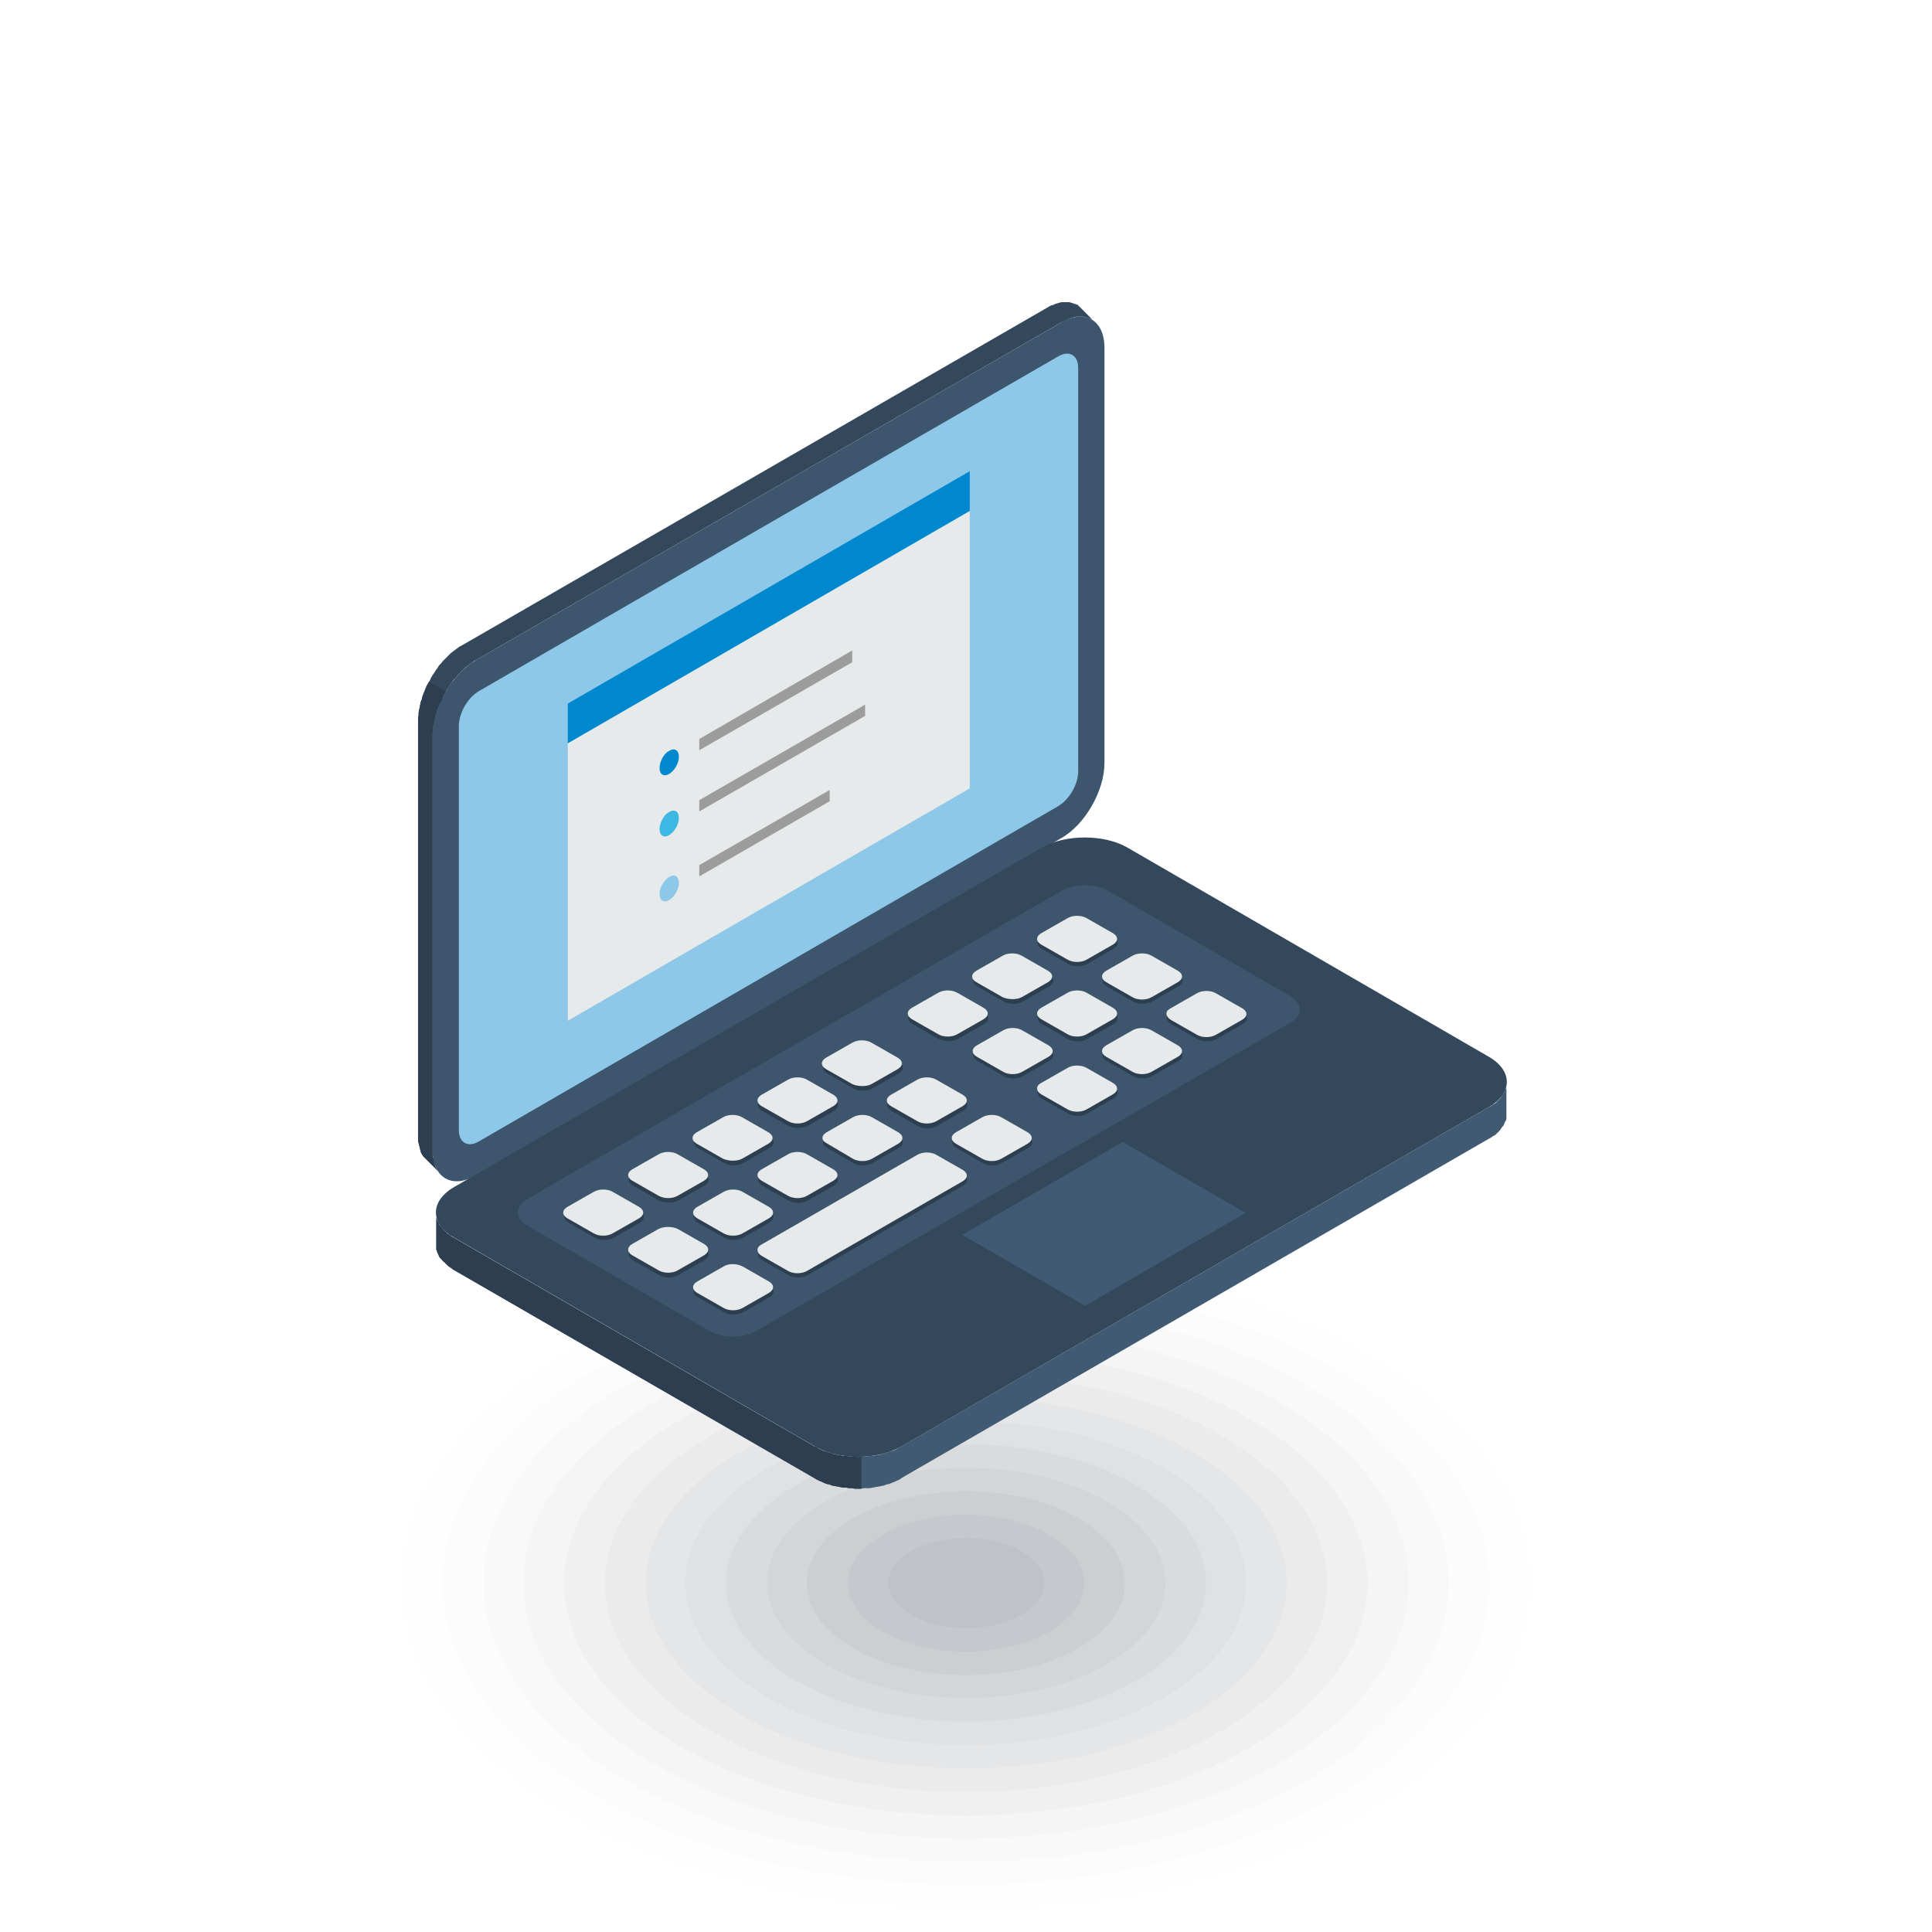<?xml version="1.0" encoding="utf-8"?>
<!-- Generator: Adobe Illustrator 21.1.0, SVG Export Plug-In . SVG Version: 6.00 Build 0)  -->
<!DOCTYPE svg PUBLIC "-//W3C//DTD SVG 1.1//EN" "http://www.w3.org/Graphics/SVG/1.1/DTD/svg11.dtd">
<svg version="1.1" id="Layer_1" xmlns="http://www.w3.org/2000/svg" xmlns:xlink="http://www.w3.org/1999/xlink" x="0px" y="0px"
	 width="360px" height="360px" viewBox="0 0 360 360" enable-background="new 0 0 360 360" xml:space="preserve">
<rect x="0" y="0" width="360" height="360" fill="#333333" stroke="none"/>
<g>
	<g>
		<path fill-rule="evenodd" clip-rule="evenodd" fill="#FFFFFF" d="M360,0c0,120,0,240,0,360c-120,0-240,0-360,0C0,240,0,120,0,0
			C120,0,240,0,360,0z"/>
		<g>
			<path opacity="3.300000e-03" fill-rule="evenodd" clip-rule="evenodd" fill="#040507" d="M259.6,249c44,25.4,44,66.6,0,92
				c-44,25.4-115.3,25.4-159.2,0c-44-25.4-44-66.6,0-92C144.4,223.6,215.6,223.6,259.6,249z"/>
			<path opacity="6.700000e-03" fill-rule="evenodd" clip-rule="evenodd" fill="#080A0D" d="M254.3,252.1c41,23.7,41,62.1,0,85.8
				c-41,23.7-107.5,23.7-148.6,0c-41-23.7-41-62.1,0-85.8C146.7,228.4,213.3,228.4,254.3,252.1z"/>
			<path opacity="1.000000e-02" fill-rule="evenodd" clip-rule="evenodd" fill="#0B0E14" d="M248.9,255.1c38.1,22,38.1,57.7,0,79.6
				c-38.1,22-99.8,22-137.9,0c-38.1-22-38.1-57.6,0-79.6C149.1,233.2,210.9,233.2,248.9,255.1z"/>
			<path opacity="1.330000e-02" fill-rule="evenodd" clip-rule="evenodd" fill="#0F131B" d="M243.6,258.2
				c35.1,20.3,35.1,53.2,0,73.5c-35.1,20.3-92.1,20.3-127.2,0c-35.1-20.3-35.1-53.2,0-73.5C151.5,237.9,208.5,237.9,243.6,258.2z"/>
			<path opacity="1.670000e-02" fill-rule="evenodd" clip-rule="evenodd" fill="#131822" d="M238.3,261.3
				c32.2,18.6,32.2,48.7,0,67.3c-32.2,18.6-84.4,18.6-116.6,0c-32.2-18.6-32.2-48.7,0-67.3C153.9,242.7,206.1,242.7,238.3,261.3z"/>
			<path opacity="2.000000e-02" fill-rule="evenodd" clip-rule="evenodd" fill="#171D29" d="M232.9,264.4
				c29.2,16.9,29.2,44.3,0,61.2c-29.2,16.9-76.6,16.9-105.9,0c-29.2-16.9-29.2-44.3,0-61.2C156.3,247.5,203.7,247.5,232.9,264.4z"/>
			<path opacity="2.330000e-02" fill-rule="evenodd" clip-rule="evenodd" fill="#1B2230" d="M227.6,267.5c26.3,15.2,26.3,39.8,0,55
				c-26.3,15.2-68.9,15.2-95.2,0c-26.3-15.2-26.3-39.8,0-55C158.7,252.3,201.3,252.3,227.6,267.5z"/>
			<path opacity="2.670000e-02" fill-rule="evenodd" clip-rule="evenodd" fill="#1F2737" d="M222.3,270.6
				c23.3,13.5,23.3,35.3,0,48.8c-23.3,13.5-61.2,13.5-84.5,0c-23.3-13.5-23.3-35.3,0-48.8C161.1,257.1,198.9,257.1,222.3,270.6z"/>
			<path opacity="3.000000e-02" fill-rule="evenodd" clip-rule="evenodd" fill="#232C3F" d="M216.9,273.6
				c20.4,11.8,20.4,30.9,0,42.7c-20.4,11.8-53.5,11.8-73.9,0c-20.4-11.8-20.4-30.9,0-42.7C163.5,261.9,196.5,261.9,216.9,273.6z"/>
			<path opacity="3.330000e-02" fill-rule="evenodd" clip-rule="evenodd" fill="#273246" d="M211.6,276.7
				c17.5,10.1,17.5,26.4,0,36.5c-17.5,10.1-45.8,10.1-63.2,0c-17.5-10.1-17.5-26.4,0-36.5C165.9,266.6,194.1,266.6,211.6,276.7z"/>
			<path opacity="3.670000e-02" fill-rule="evenodd" clip-rule="evenodd" fill="#2B374D" d="M206.3,279.8c14.5,8.4,14.5,22,0,30.3
				c-14.5,8.4-38,8.4-52.5,0c-14.5-8.4-14.5-22,0-30.3C168.2,271.4,191.8,271.4,206.3,279.8z"/>
			<path opacity="4.000000e-02" fill-rule="evenodd" clip-rule="evenodd" fill="#2F3C54" d="M200.9,282.9c11.6,6.7,11.6,17.5,0,24.2
				c-11.6,6.7-30.3,6.7-41.9,0c-11.6-6.7-11.6-17.5,0-24.2C170.6,276.2,189.4,276.2,200.9,282.9z"/>
			<path opacity="4.330000e-02" fill-rule="evenodd" clip-rule="evenodd" fill="#34415C" d="M195.6,286c8.6,5,8.6,13,0,18
				c-8.6,5-22.6,5-31.2,0s-8.6-13,0-18S187,281,195.6,286z"/>
			<path opacity="4.670000e-02" fill-rule="evenodd" clip-rule="evenodd" fill="#384763" d="M190.3,289c5.7,3.3,5.7,8.6,0,11.9
				c-5.7,3.3-14.9,3.3-20.5,0c-5.7-3.3-5.7-8.6,0-11.9C175.4,285.8,184.6,285.8,190.3,289z"/>
		</g>
	</g>
	<g>
		<polygon fill-rule="evenodd" clip-rule="evenodd" fill="#34485C" points="81.6,218.2 78.9,215.5 78.7,215.2 78.5,214.9 
			78.4,214.6 78.3,214.2 78.2,213.8 78.1,213.4 78,213 77.9,212.6 77.9,212.1 77.9,211.6 77.9,134.3 77.9,133.8 78,133.3 78,132.8 
			78.1,132.3 78.2,131.8 78.3,131.3 78.4,130.8 78.6,130.3 78.7,129.8 78.9,129.3 79.1,128.8 79.3,128.3 79.5,127.8 79.8,127.3 
			80.1,126.8 80.3,126.3 80.6,125.8 80.9,125.4 81.2,124.9 81.5,124.5 81.8,124 82.2,123.6 82.5,123.2 82.9,122.8 83.3,122.4 
			83.6,122.1 84,121.7 84.4,121.4 84.8,121.1 85.2,120.8 85.6,120.5 86,120.3 195,57.4 195.5,57.1 195.9,56.9 196.3,56.8 
			196.7,56.6 197.1,56.5 197.4,56.4 197.8,56.3 198.2,56.3 198.5,56.3 198.9,56.3 199.2,56.3 199.6,56.4 199.9,56.5 200.2,56.6 
			200.5,56.7 200.8,56.8 203.5,59.5 203.2,59.4 202.9,59.3 202.6,59.2 202.3,59.1 201.9,59 201.6,59 201.2,59 200.9,59 200.5,59 
			200.1,59.1 199.8,59.2 199.4,59.3 199,59.5 198.6,59.7 198.2,59.9 197.7,60.1 88.7,123 88.3,123.2 87.9,123.5 87.5,123.8 
			87.1,124.1 86.7,124.4 86.3,124.8 86,125.1 85.6,125.5 85.2,125.9 84.9,126.3 84.5,126.7 84.2,127.2 83.9,127.6 83.6,128.1 
			83.3,128.5 83,129 82.7,129.5 82.5,130 82.3,130.5 82,131 81.8,131.5 81.6,132 81.4,132.5 81.3,133 81.1,133.5 81,134 80.9,134.5 
			80.8,135 80.7,135.5 80.7,136 80.6,136.5 80.6,137 80.6,214.4 80.6,214.8 80.6,215.3 80.7,215.7 80.8,216.1 80.9,216.5 81,216.9 
			81.1,217.3 81.2,217.6 81.4,217.9 		"/>
		<path fill-rule="evenodd" clip-rule="evenodd" fill="#3D566E" d="M88.7,123l109-62.9c4.4-2.6,8.1-0.5,8.1,4.7l0,77.4
			c0,5.1-3.6,11.5-8.1,14L88.7,219c-4.4,2.6-8.1,0.5-8.1-4.7l0-77.4C80.6,131.8,84.3,125.5,88.7,123z"/>
		<path fill-rule="evenodd" clip-rule="evenodd" fill="#8DC8E8" d="M89.2,128.8l28.7-16.6l79.3-45.8c2-1.2,3.7-0.2,3.7,2.1l0,75.3
			c0,2.4-1.7,5.2-3.7,6.4L107.7,202l-18.5,10.7c-2,1.2-3.7,0.2-3.7-2.1l0-75.3C85.5,132.8,87.2,130,89.2,128.8z"/>
		<polygon fill-rule="evenodd" clip-rule="evenodd" fill="#E6EAEB" points="105.8,138.5 180.7,95.2 180.7,146.9 105.8,190.2 		"/>
		<polygon fill-rule="evenodd" clip-rule="evenodd" fill="#0088CE" points="105.8,138.5 180.7,95.2 180.7,87.8 105.8,131.1 		"/>
		<path fill-rule="evenodd" clip-rule="evenodd" fill="#0088CE" d="M124.7,139.9L124.7,139.9c1-0.6,1.8-0.1,1.8,1.1l0,0
			c0,1.2-0.8,2.6-1.8,3.2l0,0c-1,0.6-1.8,0.1-1.8-1.1l0,0C122.9,141.9,123.7,140.4,124.7,139.9z"/>
		<path fill-rule="evenodd" clip-rule="evenodd" fill="#3DB7E4" d="M124.7,151.3L124.7,151.3c1-0.6,1.8-0.1,1.8,1.1l0,0
			c0,1.2-0.8,2.6-1.8,3.2l0,0c-1,0.6-1.8,0.1-1.8-1.1l0,0C122.9,153.3,123.7,151.8,124.7,151.3z"/>
		<path fill-rule="evenodd" clip-rule="evenodd" fill="#8DC8E8" d="M124.7,163.4L124.7,163.4c1-0.6,1.8-0.1,1.8,1.1l0,0
			c0,1.2-0.8,2.6-1.8,3.2l0,0c-1,0.6-1.8,0.1-1.8-1.1l0,0C122.9,165.4,123.7,164,124.7,163.4z"/>
		<polygon fill-rule="evenodd" clip-rule="evenodd" fill="#9C9C9C" points="130.3,137.7 158.8,121.2 158.8,123.4 130.3,139.8 		"/>
		<polygon fill-rule="evenodd" clip-rule="evenodd" fill="#9C9C9C" points="130.3,149.1 161.2,131.3 161.2,133.4 130.3,151.2 		"/>
		<polygon fill-rule="evenodd" clip-rule="evenodd" fill="#9C9C9C" points="130.3,161.2 154.6,147.2 154.6,149.3 130.3,163.3 		"/>
		<polygon fill-rule="evenodd" clip-rule="evenodd" fill="#E6EAEB" points="235.6,222.7 203.5,241.3 203.5,239.6 235.6,221 		"/>
		<polygon fill-rule="evenodd" clip-rule="evenodd" fill="#415A73" points="280.7,202.6 280.7,208.5 280.6,208.8 280.4,209.1 
			280.3,209.4 280.1,209.8 279.9,210 279.7,210.3 279.5,210.6 279.2,210.9 278.9,211.2 278.6,211.5 278.2,211.7 277.8,212 
			277.4,212.2 168,275.4 167.6,275.7 167.1,275.9 166.7,276.1 166.2,276.3 165.7,276.5 165.2,276.6 164.7,276.8 164.2,276.9 
			163.7,277 163.1,277.1 162.6,277.2 162.1,277.3 161.5,277.3 161,277.3 160.4,277.4 159.9,277.4 159.3,277.4 158.8,277.3 
			158.2,277.3 157.7,277.2 157.1,277.2 156.6,277.1 156.1,277 155.5,276.9 155,276.8 154.5,276.6 154,276.5 153.5,276.3 
			153.1,276.1 152.6,275.9 152.2,275.7 151.7,275.4 84.5,236.6 84.1,236.3 83.8,236.1 83.4,235.8 83.1,235.5 82.8,235.2 82.5,235 
			82.3,234.7 82,234.4 81.8,234.1 81.7,233.8 81.5,233.4 81.4,233.1 81.3,232.8 81.3,226.9 81.4,227.2 81.5,227.5 81.7,227.8 
			81.8,228.1 82,228.4 82.3,228.7 82.5,229 82.8,229.3 83.1,229.6 83.4,229.9 83.8,230.1 84.1,230.4 84.5,230.6 151.7,269.5 
			152.2,269.7 152.6,270 153.1,270.2 153.5,270.4 154,270.5 154.5,270.7 155,270.8 155.5,271 156.1,271.1 156.6,271.2 157.1,271.3 
			157.7,271.3 158.2,271.4 158.8,271.4 159.3,271.4 159.9,271.5 160.4,271.4 161,271.4 161.5,271.4 162.1,271.3 162.6,271.3 
			163.1,271.2 163.7,271.1 164.2,271 164.7,270.8 165.2,270.7 165.7,270.5 166.2,270.4 166.7,270.2 167.1,270 167.6,269.7 
			168,269.5 277.4,206.3 277.8,206.1 278.2,205.8 278.6,205.6 278.9,205.3 279.2,205 279.5,204.7 279.7,204.4 279.9,204.1 
			280.1,203.8 280.3,203.5 280.4,203.2 280.6,202.9 		"/>
		<path fill-rule="evenodd" clip-rule="evenodd" fill="#34485C" d="M84.6,221.2L194,158c4.5-2.6,11.8-2.6,16.2,0l67.2,38.9
			c4.5,2.6,4.5,6.8,0,9.4L168,269.5c-4.5,2.6-11.8,2.6-16.2,0l-67.2-38.9C80.1,228.1,80.1,223.8,84.6,221.2z"/>
		<polygon fill-rule="evenodd" clip-rule="evenodd" fill="#415A73" points="202.2,243.3 232.1,226 209.2,212.8 179.3,230.1 		"/>
		<path fill-rule="evenodd" clip-rule="evenodd" fill="#3D566E" d="M98.3,223.4l8.6-5l13.1-7.5l13.6-7.9l6.8-3.9
			c0.1-0.1,0.3-0.2,0.4-0.2l8.6-5l13.1-7.5l13.6-7.9l17.7-10.2l4-2.3c2.4-1.4,6.3-1.4,8.7,0l33.9,19.6c2.4,1.4,2.4,3.6,0,5
			l-42.1,24.3c-0.1,0.1-0.3,0.2-0.4,0.2l-57,32.9c-2.4,1.4-6.3,1.4-8.7,0l-33.9-19.6C95.9,227.1,95.9,224.8,98.3,223.4z"/>
		<g>
			<path fill-rule="evenodd" clip-rule="evenodd" fill="#2C3E50" d="M142,218.8l4.9-2.8c1-0.6,2.6-0.6,3.6,0l4.9,2.8
				c1,0.6,1,1.5,0,2.1l-4.9,2.8c-1,0.6-2.6,0.6-3.6,0l-4.9-2.8C141,220.3,141.1,219.3,142,218.8z"/>
			<path fill-rule="evenodd" clip-rule="evenodd" fill="#2C3E50" d="M122.8,229.9l-4.9,2.8c-1,0.6-1,1.5,0,2.1l4.9,2.8
				c1,0.6,2.6,0.6,3.6,0l4.9-2.8c1-0.6,1-1.5,0-2.1l-4.9-2.8C125.4,229.3,123.8,229.3,122.8,229.9z"/>
			<path fill-rule="evenodd" clip-rule="evenodd" fill="#2C3E50" d="M134.9,236.8l-4.9,2.8c-1,0.6-1,1.5,0,2.1l4.9,2.8
				c1,0.6,2.6,0.6,3.6,0l4.9-2.8c1-0.6,1-1.5,0-2.1l-4.9-2.8C137.5,236.3,135.9,236.3,134.9,236.8z"/>
			<path fill-rule="evenodd" clip-rule="evenodd" fill="#2C3E50" d="M126.4,223.7l4.9-2.8c1-0.6,1-1.5,0-2.1l-4.9-2.8
				c-1-0.6-2.6-0.6-3.6,0l-4.9,2.8c-1,0.6-1,1.5,0,2.1l4.9,2.8C123.8,224.2,125.4,224.2,126.4,223.7z"/>
			<path fill-rule="evenodd" clip-rule="evenodd" fill="#2C3E50" d="M138.5,216.7l4.9-2.8c1-0.6,1-1.5,0-2.1l-4.9-2.8
				c-1-0.6-2.6-0.6-3.6,0l-4.9,2.8c-1,0.6-1,1.5,0,2.1l4.9,2.8C135.9,217.3,137.5,217.3,138.5,216.7z"/>
			<path fill-rule="evenodd" clip-rule="evenodd" fill="#2C3E50" d="M119.3,227.8l-4.9,2.8c-1,0.6-2.6,0.6-3.6,0l-4.9-2.8
				c-1-0.6-1-1.5,0-2.1l4.9-2.8c1-0.6,2.6-0.6,3.6,0l4.9,2.8C120.2,226.3,120.2,227.2,119.3,227.8z"/>
			<path fill-rule="evenodd" clip-rule="evenodd" fill="#2C3E50" d="M130,225.7l4.9-2.8c1-0.6,2.6-0.6,3.6,0l4.9,2.8
				c1,0.6,1,1.5,0,2.1l-4.9,2.8c-1,0.6-2.6,0.6-3.6,0l-4.9-2.8C129,227.2,129,226.3,130,225.7z"/>
			<path fill-rule="evenodd" clip-rule="evenodd" fill="#2C3E50" d="M166.1,204.9l4.9-2.8c1-0.6,2.6-0.6,3.6,0l4.9,2.8
				c1,0.6,1,1.5,0,2.1l-4.9,2.8c-1,0.6-2.6,0.6-3.6,0l-4.9-2.8C165.1,206.4,165.1,205.4,166.1,204.9z"/>
			<path fill-rule="evenodd" clip-rule="evenodd" fill="#2C3E50" d="M178.2,211.8l4.9-2.8c1-0.6,2.6-0.6,3.6,0l4.9,2.8
				c1,0.6,1,1.5,0,2.1l-4.9,2.8c-1,0.6-2.6,0.6-3.6,0l-4.9-2.8C177.2,213.3,177.2,212.4,178.2,211.8z"/>
			<path fill-rule="evenodd" clip-rule="evenodd" fill="#2C3E50" d="M150.5,209.8l4.9-2.8c1-0.6,1-1.5,0-2.1l-4.9-2.8
				c-1-0.6-2.6-0.6-3.6,0l-4.9,2.8c-1,0.6-1,1.5,0,2.1l4.9,2.8C147.9,210.3,149.5,210.3,150.5,209.8z"/>
			<path fill-rule="evenodd" clip-rule="evenodd" fill="#2C3E50" d="M162.6,202.8l4.9-2.8c1-0.6,1-1.5,0-2.1l-4.9-2.8
				c-1-0.6-2.6-0.6-3.6,0l-4.9,2.8c-1,0.6-1,1.5,0,2.1l4.9,2.8C160,203.4,161.6,203.4,162.6,202.8z"/>
			<path fill-rule="evenodd" clip-rule="evenodd" fill="#2C3E50" d="M154.1,211.8l4.9-2.8c1-0.6,2.6-0.6,3.6,0l4.9,2.8
				c1,0.6,1,1.5,0,2.1l-4.9,2.8c-1,0.6-2.6,0.6-3.6,0l-4.9-2.8C153.1,213.3,153.1,212.4,154.1,211.8z"/>
			<path fill-rule="evenodd" clip-rule="evenodd" fill="#2C3E50" d="M142,232.7l29-16.7c1-0.6,2.6-0.6,3.6,0l4.9,2.8
				c1,0.6,1,1.5,0,2.1l-29,16.7c-1,0.6-2.6,0.6-3.6,0l-4.9-2.8C141,234.2,141,233.3,142,232.7z"/>
			<path fill-rule="evenodd" clip-rule="evenodd" fill="#2C3E50" d="M206.2,181.7l4.9-2.8c1-0.6,2.6-0.6,3.6,0l4.9,2.8
				c1,0.6,1,1.5,0,2.1l-4.9,2.8c-1,0.6-2.6,0.6-3.6,0l-4.9-2.8C205.2,183.2,205.2,182.3,206.2,181.7z"/>
			<path fill-rule="evenodd" clip-rule="evenodd" fill="#2C3E50" d="M218.2,188.7l4.9-2.8c1-0.6,2.6-0.6,3.6,0l4.9,2.8
				c1,0.6,1,1.5,0,2.1l-4.9,2.8c-1,0.6-2.6,0.6-3.6,0l-4.9-2.8C217.2,190.2,217.2,189.2,218.2,188.7z"/>
			<path fill-rule="evenodd" clip-rule="evenodd" fill="#2C3E50" d="M202.6,179.6l4.9-2.8c1-0.6,1-1.5,0-2.1l-4.9-2.8
				c-1-0.6-2.6-0.6-3.6,0l-4.9,2.8c-1,0.6-1,1.5,0,2.1l4.9,2.8C200,180.2,201.6,180.2,202.6,179.6z"/>
			<path fill-rule="evenodd" clip-rule="evenodd" fill="#2C3E50" d="M194.1,188.7l4.9-2.8c1-0.6,2.6-0.6,3.6,0l4.9,2.8
				c1,0.6,1,1.5,0,2.1l-4.9,2.8c-1,0.6-2.6,0.6-3.6,0l-4.9-2.8C193.1,190.2,193.1,189.2,194.1,188.7z"/>
			<path fill-rule="evenodd" clip-rule="evenodd" fill="#2C3E50" d="M206.2,195.6l4.9-2.8c1-0.6,2.6-0.6,3.6,0l4.9,2.8
				c1,0.6,1,1.5,0,2.1l-4.9,2.8c-1,0.6-2.6,0.6-3.6,0l-4.9-2.8C205.2,197.1,205.2,196.2,206.2,195.6z"/>
			<path fill-rule="evenodd" clip-rule="evenodd" fill="#2C3E50" d="M178.5,193.6l4.9-2.8c1-0.6,1-1.5,0-2.1l-4.9-2.8
				c-1-0.6-2.6-0.6-3.6,0l-4.9,2.8c-1,0.6-1,1.5,0,2.1l4.9,2.8C175.9,194.1,177.5,194.1,178.5,193.6z"/>
			<path fill-rule="evenodd" clip-rule="evenodd" fill="#2C3E50" d="M190.6,186.6l4.9-2.8c1-0.6,1-1.5,0-2.1l-4.9-2.8
				c-1-0.6-2.6-0.6-3.6,0l-4.9,2.8c-1,0.6-1,1.5,0,2.1l4.9,2.8C188,187.2,189.6,187.2,190.6,186.6z"/>
			<path fill-rule="evenodd" clip-rule="evenodd" fill="#2C3E50" d="M182.1,195.6l4.9-2.8c1-0.6,2.6-0.6,3.6,0l4.9,2.8
				c1,0.6,1,1.5,0,2.1l-4.9,2.8c-1,0.6-2.6,0.6-3.6,0l-4.9-2.8C181.1,197.1,181.1,196.2,182.1,195.6z"/>
			<path fill-rule="evenodd" clip-rule="evenodd" fill="#2C3E50" d="M194.1,202.6l4.9-2.8c1-0.6,2.6-0.6,3.6,0l4.9,2.8
				c1,0.6,1,1.5,0,2.1l-4.9,2.8c-1,0.6-2.6,0.6-3.6,0l-4.9-2.8C193.1,204.1,193.1,203.2,194.1,202.6z"/>
		</g>
		<path fill-rule="evenodd" clip-rule="evenodd" fill="#E6EAEB" d="M141.9,217.9l4.9-2.8c1-0.6,2.6-0.6,3.6,0l4.9,2.8
			c1,0.6,1,1.5,0,2.1l-4.9,2.8c-1,0.6-2.6,0.6-3.6,0l-4.9-2.8C140.9,219.4,140.9,218.5,141.9,217.9z"/>
		<path fill-rule="evenodd" clip-rule="evenodd" fill="#E6EAEB" d="M122.7,229l-4.9,2.8c-1,0.6-1,1.5,0,2.1l4.9,2.8
			c1,0.6,2.6,0.6,3.6,0l4.9-2.8c1-0.6,1-1.5,0-2.1l-4.9-2.8C125.3,228.5,123.7,228.5,122.7,229z"/>
		<path fill-rule="evenodd" clip-rule="evenodd" fill="#E6EAEB" d="M134.8,236l-4.9,2.8c-1,0.6-1,1.5,0,2.1l4.9,2.8
			c1,0.6,2.6,0.6,3.6,0l4.9-2.8c1-0.6,1-1.5,0-2.1l-4.9-2.8C137.3,235.4,135.7,235.4,134.8,236z"/>
		<path fill-rule="evenodd" clip-rule="evenodd" fill="#E6EAEB" d="M126.3,222.8l4.9-2.8c1-0.6,1-1.5,0-2.1l-4.9-2.8
			c-1-0.6-2.6-0.6-3.6,0l-4.9,2.8c-1,0.6-1,1.5,0,2.1l4.9,2.8C123.7,223.4,125.3,223.4,126.3,222.8z"/>
		<path fill-rule="evenodd" clip-rule="evenodd" fill="#E6EAEB" d="M138.3,215.9l4.9-2.8c1-0.6,1-1.5,0-2.1l-4.9-2.8
			c-1-0.6-2.6-0.6-3.6,0l-4.9,2.8c-1,0.6-1,1.5,0,2.1l4.9,2.8C135.8,216.4,137.4,216.4,138.3,215.9z"/>
		<path fill-rule="evenodd" clip-rule="evenodd" fill="#E6EAEB" d="M119.1,227l-4.9,2.8c-1,0.6-2.6,0.6-3.6,0l-4.9-2.8
			c-1-0.6-1-1.5,0-2.1l4.9-2.8c1-0.6,2.6-0.6,3.6,0l4.9,2.8C120.1,225.5,120.1,226.4,119.1,227z"/>
		<path fill-rule="evenodd" clip-rule="evenodd" fill="#E6EAEB" d="M129.9,224.9l4.9-2.8c1-0.6,2.6-0.6,3.6,0l4.9,2.8
			c1,0.6,1,1.5,0,2.1l-4.9,2.8c-1,0.6-2.6,0.6-3.6,0l-4.9-2.8C128.9,226.4,128.9,225.5,129.9,224.9z"/>
		<path fill-rule="evenodd" clip-rule="evenodd" fill="#E6EAEB" d="M166,204l4.9-2.8c1-0.6,2.6-0.6,3.6,0l4.9,2.8c1,0.6,1,1.5,0,2.1
			l-4.9,2.8c-1,0.6-2.6,0.6-3.6,0l-4.9-2.8C165,205.5,165,204.6,166,204z"/>
		<path fill-rule="evenodd" clip-rule="evenodd" fill="#E6EAEB" d="M178.1,211l4.9-2.8c1-0.6,2.6-0.6,3.6,0l4.9,2.8
			c1,0.6,1,1.5,0,2.1l-4.9,2.8c-1,0.6-2.6,0.6-3.6,0l-4.9-2.8C177.1,212.5,177.1,211.6,178.1,211z"/>
		<path fill-rule="evenodd" clip-rule="evenodd" fill="#E6EAEB" d="M150.4,208.9l4.9-2.8c1-0.6,1-1.5,0-2.1l-4.9-2.8
			c-1-0.6-2.6-0.6-3.6,0l-4.9,2.8c-1,0.6-1,1.5,0,2.1l4.9,2.8C147.8,209.5,149.4,209.5,150.4,208.9z"/>
		<path fill-rule="evenodd" clip-rule="evenodd" fill="#E6EAEB" d="M162.4,202l4.9-2.8c1-0.6,1-1.5,0-2.1l-4.9-2.8
			c-1-0.6-2.6-0.6-3.6,0l-4.9,2.8c-1,0.6-1,1.5,0,2.1l4.9,2.8C159.9,202.5,161.5,202.5,162.4,202z"/>
		<path fill-rule="evenodd" clip-rule="evenodd" fill="#E6EAEB" d="M154,211l4.9-2.8c1-0.6,2.6-0.6,3.6,0l4.9,2.8c1,0.6,1,1.5,0,2.1
			l-4.9,2.8c-1,0.6-2.6,0.6-3.6,0L154,213C153,212.5,153,211.6,154,211z"/>
		<path fill-rule="evenodd" clip-rule="evenodd" fill="#E6EAEB" d="M141.9,231.9l29-16.7c1-0.6,2.6-0.6,3.6,0l4.9,2.8
			c1,0.6,1,1.5,0,2.1l-29,16.7c-1,0.6-2.6,0.6-3.6,0l-4.9-2.8C140.9,233.4,140.9,232.4,141.9,231.9z"/>
		<path fill-rule="evenodd" clip-rule="evenodd" fill="#E6EAEB" d="M206.1,180.9l4.9-2.8c1-0.6,2.6-0.6,3.6,0l4.9,2.8
			c1,0.6,1,1.5,0,2.1l-4.9,2.8c-1,0.6-2.6,0.6-3.6,0l-4.9-2.8C205.1,182.4,205.1,181.5,206.1,180.9z"/>
		<path fill-rule="evenodd" clip-rule="evenodd" fill="#E6EAEB" d="M218.1,187.9l4.9-2.8c1-0.6,2.6-0.6,3.6,0l4.9,2.8
			c1,0.6,1,1.5,0,2.1l-4.9,2.8c-1,0.6-2.6,0.6-3.6,0l-4.9-2.8C217.1,189.3,217.1,188.4,218.1,187.9z"/>
		<path fill-rule="evenodd" clip-rule="evenodd" fill="#E6EAEB" d="M202.5,178.8l4.9-2.8c1-0.6,1-1.5,0-2.1l-4.9-2.8
			c-1-0.6-2.6-0.6-3.6,0l-4.9,2.8c-1,0.6-1,1.5,0,2.1l4.9,2.8C199.9,179.4,201.5,179.4,202.5,178.8z"/>
		<path fill-rule="evenodd" clip-rule="evenodd" fill="#E6EAEB" d="M194,187.8l4.9-2.8c1-0.6,2.6-0.6,3.6,0l4.9,2.8
			c1,0.6,1,1.5,0,2.1l-4.9,2.8c-1,0.6-2.6,0.6-3.6,0l-4.9-2.8C193,189.3,193,188.4,194,187.8z"/>
		<path fill-rule="evenodd" clip-rule="evenodd" fill="#E6EAEB" d="M206.1,194.8l4.9-2.8c1-0.6,2.6-0.6,3.6,0l4.9,2.8
			c1,0.6,1,1.5,0,2.1l-4.9,2.8c-1,0.6-2.6,0.6-3.6,0l-4.9-2.8C205.1,196.3,205.1,195.4,206.1,194.8z"/>
		<path fill-rule="evenodd" clip-rule="evenodd" fill="#E6EAEB" d="M178.4,192.7l4.9-2.8c1-0.6,1-1.5,0-2.1l-4.9-2.8
			c-1-0.6-2.6-0.6-3.6,0l-4.9,2.8c-1,0.6-1,1.5,0,2.1l4.9,2.8C175.8,193.3,177.4,193.3,178.4,192.7z"/>
		<path fill-rule="evenodd" clip-rule="evenodd" fill="#E6EAEB" d="M190.4,185.8l4.9-2.8c1-0.6,1-1.5,0-2.1l-4.9-2.8
			c-1-0.6-2.6-0.6-3.6,0l-4.9,2.8c-1,0.6-1,1.5,0,2.1l4.9,2.8C187.9,186.3,189.5,186.3,190.4,185.8z"/>
		<path fill-rule="evenodd" clip-rule="evenodd" fill="#E6EAEB" d="M182,194.8l4.9-2.8c1-0.6,2.6-0.6,3.6,0l4.9,2.8
			c1,0.6,1,1.5,0,2.1l-4.9,2.8c-1,0.6-2.6,0.6-3.6,0l-4.9-2.8C181,196.3,181,195.4,182,194.8z"/>
		<path fill-rule="evenodd" clip-rule="evenodd" fill="#E6EAEB" d="M194,201.8l4.9-2.8c1-0.6,2.6-0.6,3.6,0l4.9,2.8
			c1,0.6,1,1.5,0,2.1l-4.9,2.8c-1,0.6-2.6,0.6-3.6,0l-4.9-2.8C193,203.3,193,202.3,194,201.8z"/>
		<polygon fill-rule="evenodd" clip-rule="evenodd" fill="#2C3E50" points="81.6,218.2 78.9,215.5 78.7,215.2 78.5,214.9 
			78.4,214.6 78.3,214.2 78.2,213.8 78.1,213.4 78,213 77.9,212.6 77.9,212.1 77.9,211.7 77.9,134.3 77.9,133.8 78,133.3 78,132.8 
			78.1,132.3 78.2,131.8 78.3,131.3 78.4,130.8 78.6,130.3 78.7,129.8 78.9,129.3 79.1,128.8 79.3,128.3 79.5,127.8 79.8,127.3 
			79.9,127 83.1,128.8 83,129 82.7,129.5 82.5,130 82.3,130.5 82,131 81.8,131.5 81.6,132 81.4,132.5 81.3,133 81.1,133.5 81,134 
			80.9,134.5 80.8,135 80.7,135.5 80.7,136 80.6,136.5 80.6,137 80.6,214.4 80.6,214.8 80.6,215.3 80.7,215.7 80.8,216.1 
			80.9,216.5 81,216.9 81.1,217.3 81.2,217.6 81.4,217.9 		"/>
		<polygon fill-rule="evenodd" clip-rule="evenodd" fill="#2C3E50" points="160.5,277.4 160.5,271.4 160.4,271.4 159.9,271.5 
			159.3,271.4 158.8,271.4 158.2,271.4 157.7,271.3 157.1,271.3 156.6,271.2 156.1,271.1 155.5,271 155,270.8 154.5,270.7 
			154,270.5 153.5,270.4 153.1,270.2 152.6,270 152.2,269.7 151.7,269.5 84.5,230.6 84.1,230.4 83.8,230.1 83.4,229.9 83.1,229.6 
			82.8,229.3 82.5,229 82.3,228.7 82,228.4 81.8,228.1 81.7,227.8 81.5,227.5 81.4,227.2 81.3,226.9 81.3,232.8 81.4,233.1 
			81.5,233.4 81.7,233.8 81.8,234.1 82,234.4 82.3,234.7 82.5,234.9 82.8,235.2 83.1,235.5 83.4,235.8 83.8,236.1 84.1,236.3 
			84.5,236.6 151.7,275.4 152.2,275.7 152.6,275.9 153.1,276.1 153.5,276.3 154,276.5 154.5,276.6 155,276.8 155.5,276.9 156.1,277 
			156.6,277.1 157.1,277.2 157.7,277.2 158.2,277.3 158.8,277.3 159.3,277.4 159.9,277.4 160.4,277.4 		"/>
	</g>
</g>
</svg>
